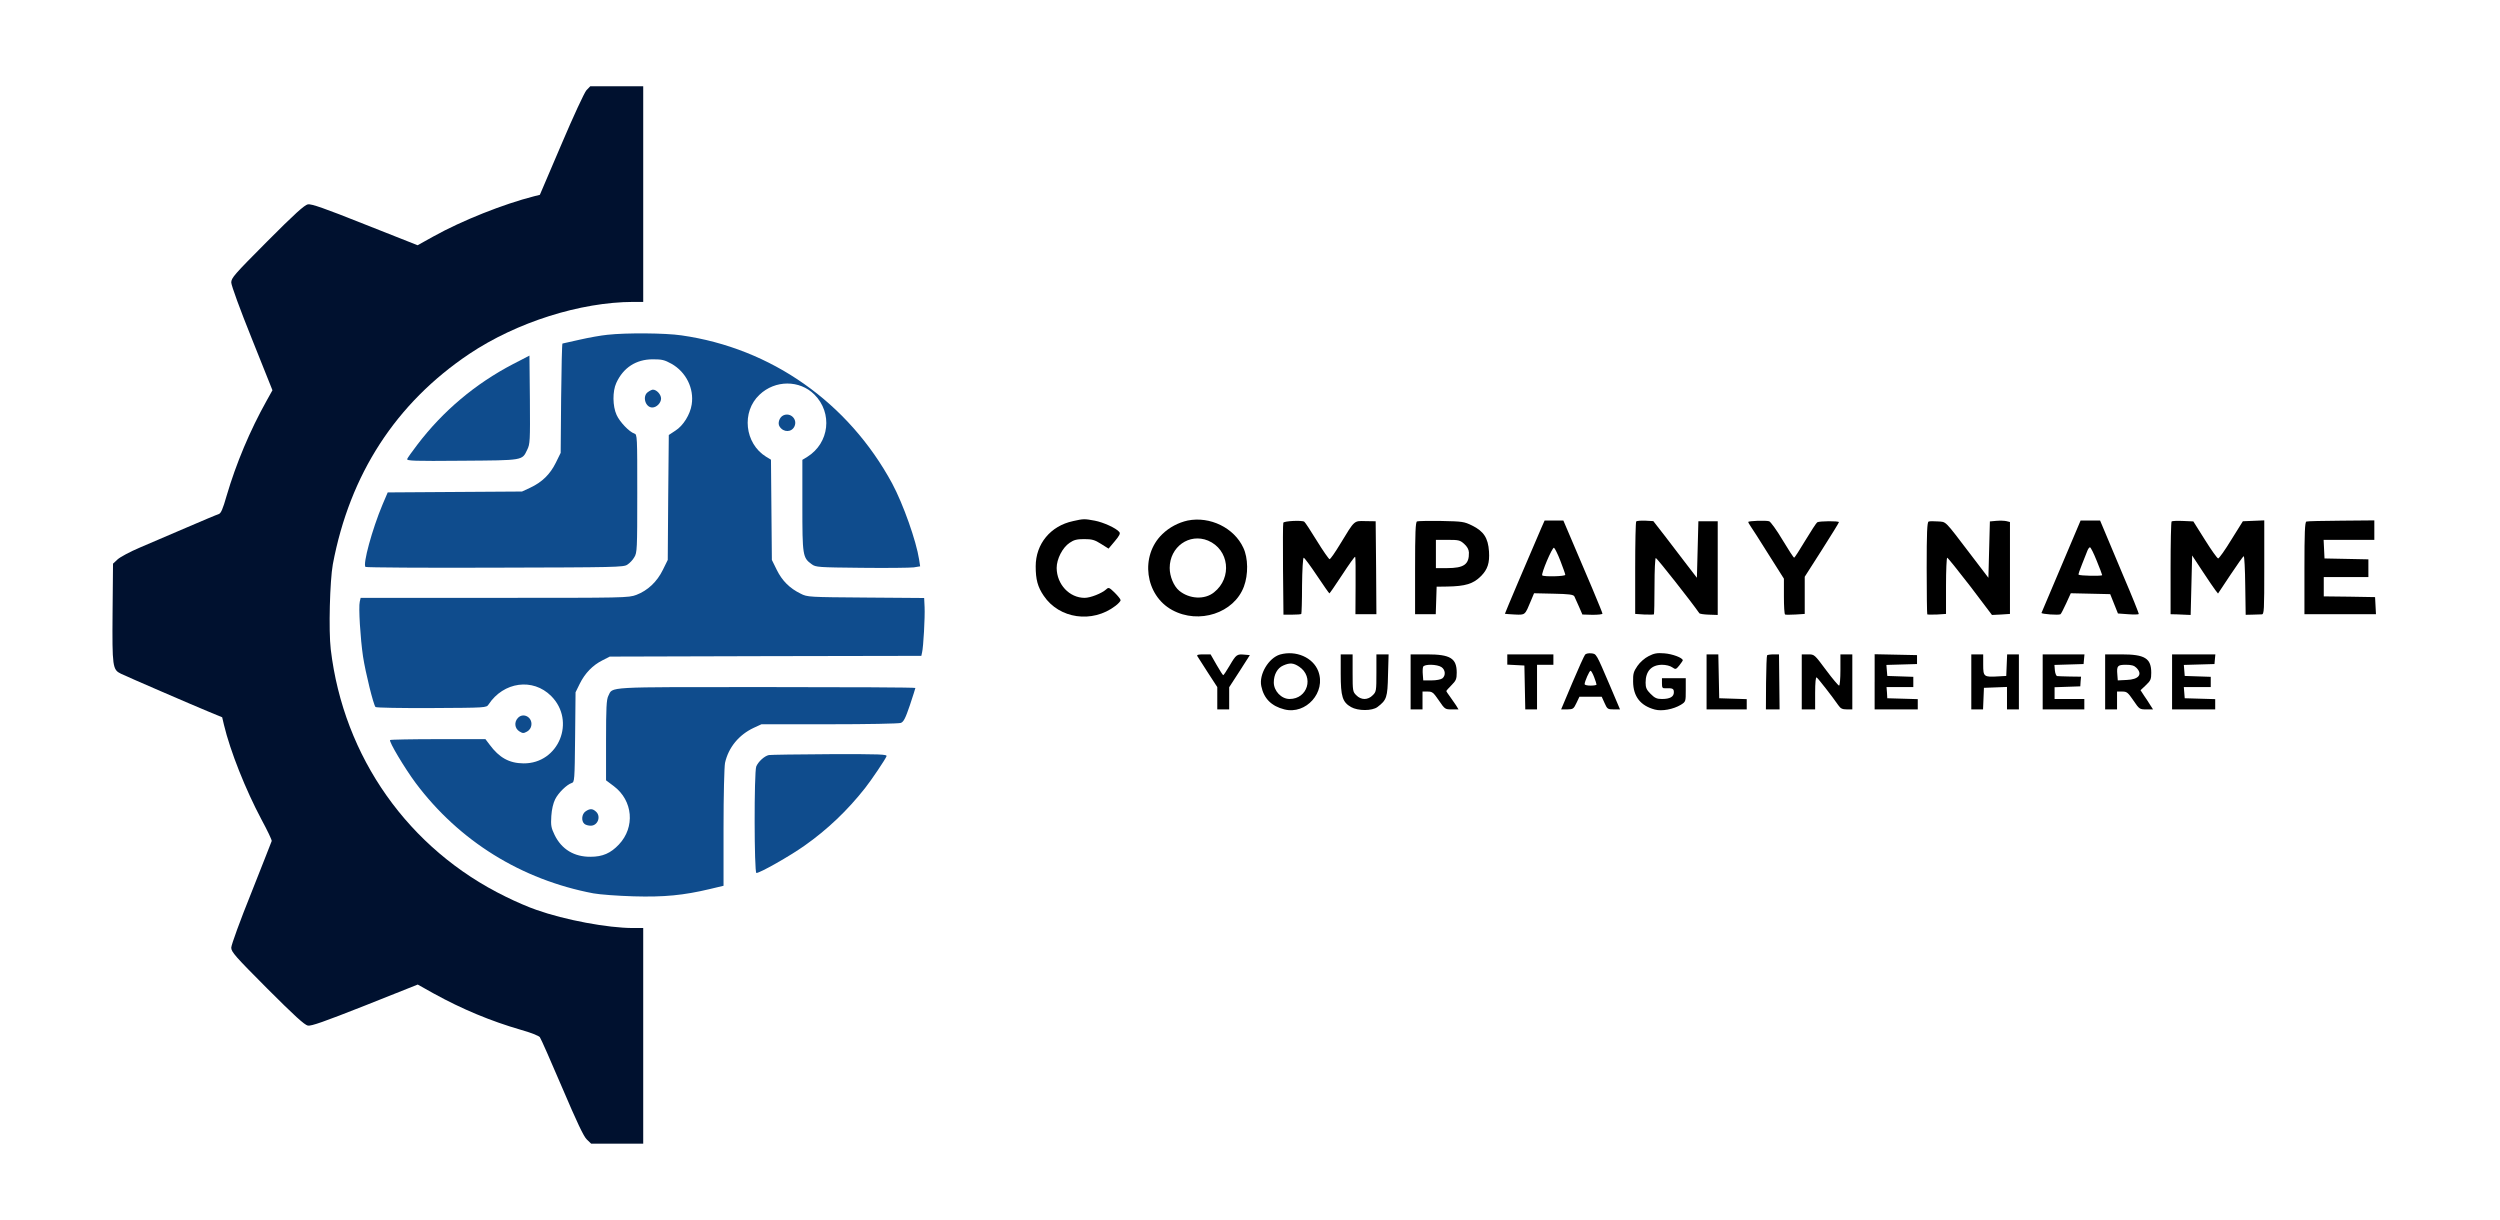 <svg xmlns="http://www.w3.org/2000/svg" height="40" width="82" viewBox="0 0 1680 820">
    <g transform="translate(0,820) scale(0.1,-0.1)" fill="#000000" stroke="none">
        <path d="M3938 7593 c-14 -16 -87 -173 -169 -366 l-144 -337 -40 -10 c-204
-52 -484 -163 -676 -270 l-106 -59 -354 140 c-278 111 -360 139 -384 135 -23
-5 -89 -64 -273 -249 -224 -225 -242 -246 -242 -277 1 -21 58 -178 139 -379
l138 -345 -39 -70 c-113 -202 -205 -422 -269 -639 -26 -91 -38 -119 -54 -124
-11 -3 -108 -44 -215 -90 -107 -46 -249 -107 -315 -135 -66 -28 -133 -64 -150
-80 l-30 -28 -3 -330 c-3 -363 0 -383 56 -410 43 -21 499 -218 594 -257 l87
-36 12 -51 c42 -176 145 -435 252 -636 40 -74 71 -139 69 -145 -2 -5 -63 -162
-137 -348 -75 -186 -135 -351 -135 -369 0 -29 27 -59 242 -275 184 -184 250
-244 273 -249 24 -4 106 25 385 135 l354 141 105 -59 c194 -107 387 -187 587
-245 65 -18 123 -41 129 -50 7 -9 74 -161 150 -339 99 -232 145 -330 166 -349
l29 -28 175 0 175 0 0 725 0 725 -68 0 c-169 0 -459 54 -650 122 -48 16 -141
56 -207 89 -652 318 -1090 938 -1176 1663 -15 126 -6 462 14 572 114 605 424
1083 917 1414 318 213 747 349 1103 350 l67 0 0 725 0 725 -178 0 -178 0 -26
-27z" fill="#00112f"/>
        <path d="M4080 5949 c-42 -4 -126 -19 -187 -33 -61 -14 -114 -26 -116 -26 -3
0 -7 -165 -9 -368 l-3 -367 -33 -67 c-38 -77 -92 -130 -171 -167 l-56 -26
-452 -3 -451 -3 -35 -82 c-69 -164 -135 -405 -114 -419 7 -4 399 -7 872 -5
811 2 863 3 888 20 16 10 37 32 47 50 19 30 20 53 20 429 0 387 0 397 -20 403
-34 11 -98 78 -119 125 -27 59 -28 159 -2 215 47 103 133 159 246 159 61 0 78
-4 125 -30 98 -55 153 -166 136 -274 -10 -67 -57 -143 -110 -176 l-44 -29 -4
-420 -3 -420 -33 -67 c-39 -80 -102 -139 -178 -168 -54 -20 -74 -20 -954 -20
l-900 0 -6 -26 c-9 -36 4 -247 22 -369 17 -109 70 -325 84 -339 5 -5 173 -8
377 -7 368 2 368 2 383 24 101 153 298 180 421 57 168 -168 51 -455 -186 -453
-96 1 -163 38 -228 126 l-28 37 -318 0 c-175 0 -320 -3 -323 -6 -10 -9 99
-191 172 -289 292 -390 710 -650 1195 -742 44 -8 166 -17 270 -20 206 -6 337
7 513 49 l92 22 0 390 c0 222 5 410 10 436 23 104 93 189 193 236 l52 24 457
0 c251 0 467 4 480 9 19 7 31 31 61 119 20 61 37 113 37 116 0 4 -451 6 -1003
6 -1102 0 -1029 4 -1062 -60 -12 -24 -15 -79 -15 -298 l0 -269 52 -39 c129
-97 145 -276 34 -393 -55 -58 -109 -82 -190 -82 -110 -1 -195 50 -242 147 -23
48 -26 63 -22 127 3 46 13 87 26 113 22 44 78 98 111 109 19 6 20 16 23 308
l3 302 28 57 c35 71 87 125 153 158 l49 25 1047 3 1048 2 5 23 c9 36 20 236
17 304 l-3 62 -392 3 c-384 3 -393 3 -438 26 -74 36 -125 87 -161 160 l-33 67
-3 337 -3 337 -33 20 c-144 89 -167 302 -44 417 105 100 270 100 369 1 124
-124 101 -326 -48 -419 l-33 -20 0 -306 c0 -338 2 -352 63 -396 27 -20 43 -21
335 -24 169 -2 327 0 351 3 l43 7 -7 46 c-19 124 -107 373 -181 511 -295 545
-814 910 -1417 996 -109 16 -370 18 -497 4z" fill="#0f4c8d"/>
        <path d="M3443 5751 c-251 -131 -469 -314 -641 -540 -35 -46 -66 -89 -69 -97
-5 -13 45 -15 368 -12 417 3 404 1 439 74 19 38 20 59 18 337 l-3 296 -112
-58z" fill="#0f4c8d"/>
        <path d="M4352 5564 c-40 -27 -18 -104 29 -104 29 0 59 31 59 60 0 28 -30 60
-55 60 -6 0 -21 -7 -33 -16z" fill="#0f4c8d"/>
        <path d="M5262 5407 c-26 -12 -40 -53 -25 -75 26 -41 81 -40 100 1 22 48 -27
96 -75 74z" fill="#0f4c8d"/>
        <path d="M7210 4696 c-151 -32 -251 -153 -251 -304 0 -88 13 -138 54 -198 104
-155 327 -187 482 -68 19 14 35 32 35 38 0 7 -18 29 -40 51 -37 36 -41 37 -57
22 -30 -27 -106 -57 -145 -57 -102 0 -187 90 -188 201 0 60 39 137 87 169 29
20 49 25 98 25 52 0 71 -5 113 -32 l51 -32 42 50 c31 37 39 52 30 62 -21 26
-107 65 -165 76 -70 13 -75 13 -146 -3z"/>
        <path d="M7981 4700 c-63 -14 -124 -46 -171 -92 -151 -146 -116 -411 67 -510
180 -98 416 -20 482 158 30 80 29 192 -4 261 -62 134 -224 213 -374 183z m137
-135 c142 -60 164 -250 40 -348 -63 -51 -166 -45 -234 11 -37 31 -64 96 -64
153 0 142 132 236 258 184z" />
        <path d="M8624 4685 c-3 -6 -3 -147 -2 -314 l3 -304 58 0 c32 0 60 2 62 5 2 2
5 88 5 191 1 104 6 187 11 187 5 0 45 -54 89 -120 44 -66 82 -120 84 -120 2 0
41 56 86 125 45 69 84 124 87 121 3 -2 4 -90 3 -195 l-1 -191 71 0 70 0 -2
313 -3 312 -68 1 c-79 2 -72 8 -168 -150 -35 -58 -68 -106 -74 -106 -5 1 -44
56 -85 123 -41 67 -79 125 -85 129 -15 11 -137 5 -141 -7z" />
        <path d="M9523 4694 c-10 -4 -13 -77 -13 -315 l0 -309 70 0 69 0 3 93 3 92 70
1 c124 2 176 18 228 70 45 45 59 89 54 166 -6 91 -36 136 -113 174 -55 27 -66
28 -208 31 -83 1 -157 0 -163 -3z m317 -151 c21 -19 31 -38 32 -58 2 -80 -33
-105 -147 -105 l-75 0 0 95 0 95 80 0 c73 0 82 -2 110 -27z"/>
        <path d="M10358 4648 c-79 -182 -245 -573 -244 -575 1 -1 30 -3 66 -5 72 -3
68 -6 110 95 l20 48 131 -3 c105 -2 133 -6 140 -18 4 -8 18 -39 31 -69 l23
-53 68 -2 c37 0 67 3 67 8 0 8 -106 261 -228 544 l-35 82 -63 0 -63 0 -23 -52z
m129 -219 c18 -46 33 -89 33 -94 0 -11 -144 -14 -155 -4 -9 10 67 190 79 186
5 -2 25 -41 43 -88z" />
        <path d="M10997 4694 c-4 -4 -7 -146 -7 -315 l0 -307 61 -4 c33 -1 63 -1 65 1
2 2 4 89 4 193 0 105 4 188 9 186 10 -4 239 -294 292 -371 3 -5 33 -9 65 -10
l59 -2 0 315 0 315 -65 0 -65 0 -5 -190 -5 -190 -70 91 c-38 50 -104 136 -146
191 l-77 99 -54 3 c-29 1 -57 -1 -61 -5z"/>
        <path d="M11750 4690 c0 -3 7 -15 15 -27 9 -12 63 -97 120 -188 l105 -166 0
-119 c0 -65 3 -120 8 -122 4 -2 35 -2 70 0 l62 4 0 125 0 125 115 180 c63 99
115 183 115 187 0 9 -132 8 -146 -1 -6 -4 -42 -59 -80 -122 -38 -64 -72 -116
-75 -116 -4 0 -39 54 -78 119 -39 66 -80 122 -90 126 -22 7 -141 3 -141 -5z"/>
        <path d="M12963 4693 c-10 -4 -13 -75 -13 -312 0 -169 2 -310 4 -312 2 -2 32
-2 65 -1 l61 4 0 189 c0 104 4 189 8 189 4 0 74 -87 155 -192 l146 -193 61 3
60 4 0 309 0 309 -24 6 c-13 3 -44 4 -67 2 l-44 -4 -5 -189 -5 -190 -125 164
c-173 227 -157 211 -215 215 -27 2 -56 2 -62 -1z"/>
        <path d="M13855 4393 c-71 -168 -131 -309 -133 -314 -3 -8 116 -17 128 -9 4 3
21 36 38 73 l31 68 132 -3 133 -3 26 -65 26 -65 68 -5 c37 -3 70 -2 72 1 2 3
-45 120 -105 260 -59 140 -118 280 -131 312 l-24 57 -65 0 -66 0 -130 -307z
m238 37 c20 -49 37 -93 37 -97 0 -8 -151 -5 -159 3 -2 2 9 34 24 71 15 37 31
78 36 91 5 12 12 22 17 22 5 0 25 -40 45 -90z"/>
        <path d="M14597 4694 c-4 -4 -7 -146 -7 -316 l0 -308 43 -1 c23 -1 53 -2 67
-3 l25 -1 5 200 5 200 69 -105 c38 -58 77 -115 87 -128 l18 -23 83 125 c46 69
86 126 90 126 4 0 9 -89 10 -197 l3 -197 45 1 c25 1 53 2 63 2 16 1 17 23 17
316 l0 316 -72 -3 -72 -3 -78 -125 c-42 -69 -82 -125 -88 -125 -6 0 -46 56
-89 125 l-78 124 -69 3 c-39 2 -73 0 -77 -3z"/>
        <path d="M15503 4693 c-10 -4 -13 -76 -13 -314 l0 -309 240 0 241 0 -3 58 -3
57 -172 3 -173 2 0 65 0 65 150 0 150 0 0 60 0 59 -147 3 -148 3 -3 63 -3 62
171 0 170 0 0 65 0 66 -222 -2 c-123 -1 -229 -3 -235 -6z"/>
        <path d="M8602 3799 c-77 -23 -143 -134 -126 -213 17 -83 68 -134 155 -156
146 -37 282 116 228 257 -35 92 -150 142 -257 112z m129 -82 c101 -68 57 -217
-65 -217 -55 0 -106 54 -106 111 0 53 24 97 63 114 45 20 69 18 108 -8z"/>
        <path d="M10653 3798 c-6 -7 -45 -93 -86 -190 l-75 -178 42 0 c38 1 42 3 61
43 l20 42 75 0 75 0 19 -42 c18 -41 22 -43 62 -43 l42 0 -67 158 c-95 222 -91
215 -127 219 -17 2 -36 -2 -41 -9z m61 -151 c9 -23 16 -46 16 -50 0 -4 -18 -7
-40 -7 -22 0 -40 4 -40 10 0 17 32 90 40 90 4 0 15 -19 24 -43z" />
        <path d="M11080 3788 c-26 -13 -58 -41 -75 -66 -26 -38 -30 -52 -29 -106 1
-99 49 -161 146 -187 48 -13 125 2 175 32 33 21 33 21 33 100 l0 79 -80 0 -80
0 0 -35 c0 -29 3 -34 23 -33 49 2 57 -2 57 -27 0 -30 -26 -45 -80 -45 -34 0
-48 6 -76 34 -28 28 -34 42 -34 76 0 77 39 119 110 120 27 0 55 -7 69 -17 23
-16 25 -15 48 13 12 16 23 31 23 34 0 17 -70 43 -124 47 -50 4 -69 0 -106 -19z" />
        <path d="M8046 3788 c4 -7 36 -57 71 -111 l63 -97 0 -75 0 -75 40 0 40 0 0 75
0 74 70 108 69 108 -35 3 c-52 5 -57 1 -100 -72 -21 -36 -41 -66 -44 -66 -3 0
-23 32 -45 70 l-40 70 -48 0 c-36 0 -46 -3 -41 -12z"/>
        <path d="M9010 3668 c0 -152 12 -189 69 -222 47 -27 142 -27 178 0 62 47 68
64 71 215 l4 139 -41 0 -41 0 0 -125 c0 -120 -1 -127 -25 -150 -15 -16 -36
-25 -55 -25 -19 0 -40 9 -55 25 -24 23 -25 30 -25 150 l0 125 -40 0 -40 0 0
-132z"/>
        <path d="M9480 3615 l0 -185 40 0 40 0 0 60 0 60 35 0 c31 0 38 -6 75 -60 40
-59 42 -60 87 -60 l45 0 -17 28 c-10 15 -28 41 -41 59 -13 17 -24 34 -24 36 0
3 16 21 35 40 30 30 35 41 35 84 0 97 -43 123 -200 123 l-110 0 0 -185z m208
99 c26 -18 29 -56 6 -75 -10 -8 -41 -14 -73 -14 l-56 0 -3 39 c-2 21 -1 44 2
52 7 20 95 18 124 -2z" />
        <path d="M10130 3765 l0 -34 58 -3 57 -3 3 -147 3 -148 39 0 40 0 0 150 0 150
55 0 55 0 0 35 0 35 -155 0 -155 0 0 -35z"/>
        <path d="M11470 3615 l0 -185 135 0 135 0 0 35 0 34 -92 3 -93 3 -3 148 -3
147 -39 0 -40 0 0 -185z"/>
        <path d="M11877 3794 c-3 -3 -6 -86 -7 -185 l-1 -179 46 0 46 0 -2 185 -2 185
-37 0 c-20 0 -39 -3 -43 -6z"/>
        <path d="M12110 3615 l0 -185 45 0 45 0 0 111 c0 69 4 108 10 104 10 -6 108
-132 145 -186 16 -23 27 -29 58 -29 l37 0 0 185 0 185 -40 0 -40 0 0 -105 c0
-58 -4 -105 -9 -105 -5 0 -45 47 -88 105 -78 105 -78 105 -120 105 l-43 0 0
-185z"/>
        <path d="M12600 3615 l0 -185 145 0 145 0 0 35 0 34 -102 3 -103 3 -2 38 -3
37 90 0 90 0 0 35 0 34 -87 3 -88 3 -3 37 -3 37 103 3 103 3 0 30 0 30 -142 3
-143 3 0 -186z" />
        <path d="M13250 3615 l0 -185 40 0 39 0 3 73 3 72 78 3 77 3 0 -76 0 -75 40 0
40 0 0 185 0 185 -40 0 -39 0 -3 -72 -3 -73 -54 -3 c-97 -6 -101 -2 -101 78
l0 70 -40 0 -40 0 0 -185z"/>
        <path d="M13730 3615 l0 -185 140 0 140 0 0 35 0 35 -100 0 -100 0 0 40 0 39
86 3 87 3 2 33 3 32 -74 1 c-41 1 -80 2 -86 3 -7 0 -14 18 -16 38 l-3 37 98 3
98 3 3 33 3 32 -140 0 -141 0 0 -185z"/>
        <path d="M14150 3615 l0 -185 40 0 40 0 0 60 0 60 35 0 c31 0 38 -6 75 -60 40
-59 42 -60 87 -60 l45 0 -18 28 c-9 15 -28 44 -42 64 l-24 37 36 34 c32 30 36
40 36 83 0 98 -43 124 -200 124 l-110 0 0 -185z m210 95 c44 -44 16 -79 -65
-82 l-60 -3 -3 39 c-5 59 1 66 58 66 37 0 55 -5 70 -20z" />
        <path d="M14600 3615 l0 -185 145 0 145 0 0 35 0 34 -102 3 -103 3 -3 38 -3
37 90 0 91 0 0 35 0 34 -87 3 -88 3 -3 37 -3 37 103 3 103 3 3 33 3 32 -145 0
-146 0 0 -185z" />
        <path d="M3477 3372 c-26 -28 -21 -69 9 -89 24 -15 29 -15 53 -2 16 9 27 25
29 43 7 55 -56 87 -91 48z" fill="#0f4c8d"/>
        <path d="M5165 3123 c-30 -6 -72 -45 -85 -77 -15 -39 -14 -716 1 -716 24 0
224 113 324 184 152 107 287 235 406 386 43 54 137 194 145 215 5 13 -41 15
-382 14 -214 -1 -398 -4 -409 -6z" fill="#0f4c8d"/>
        <path d="M3932 2744 c-26 -18 -30 -65 -7 -84 8 -7 27 -12 42 -12 48 0 71 63
35 95 -23 21 -41 21 -70 1z" fill="#0f4c8d"/>
    </g>
</svg>
